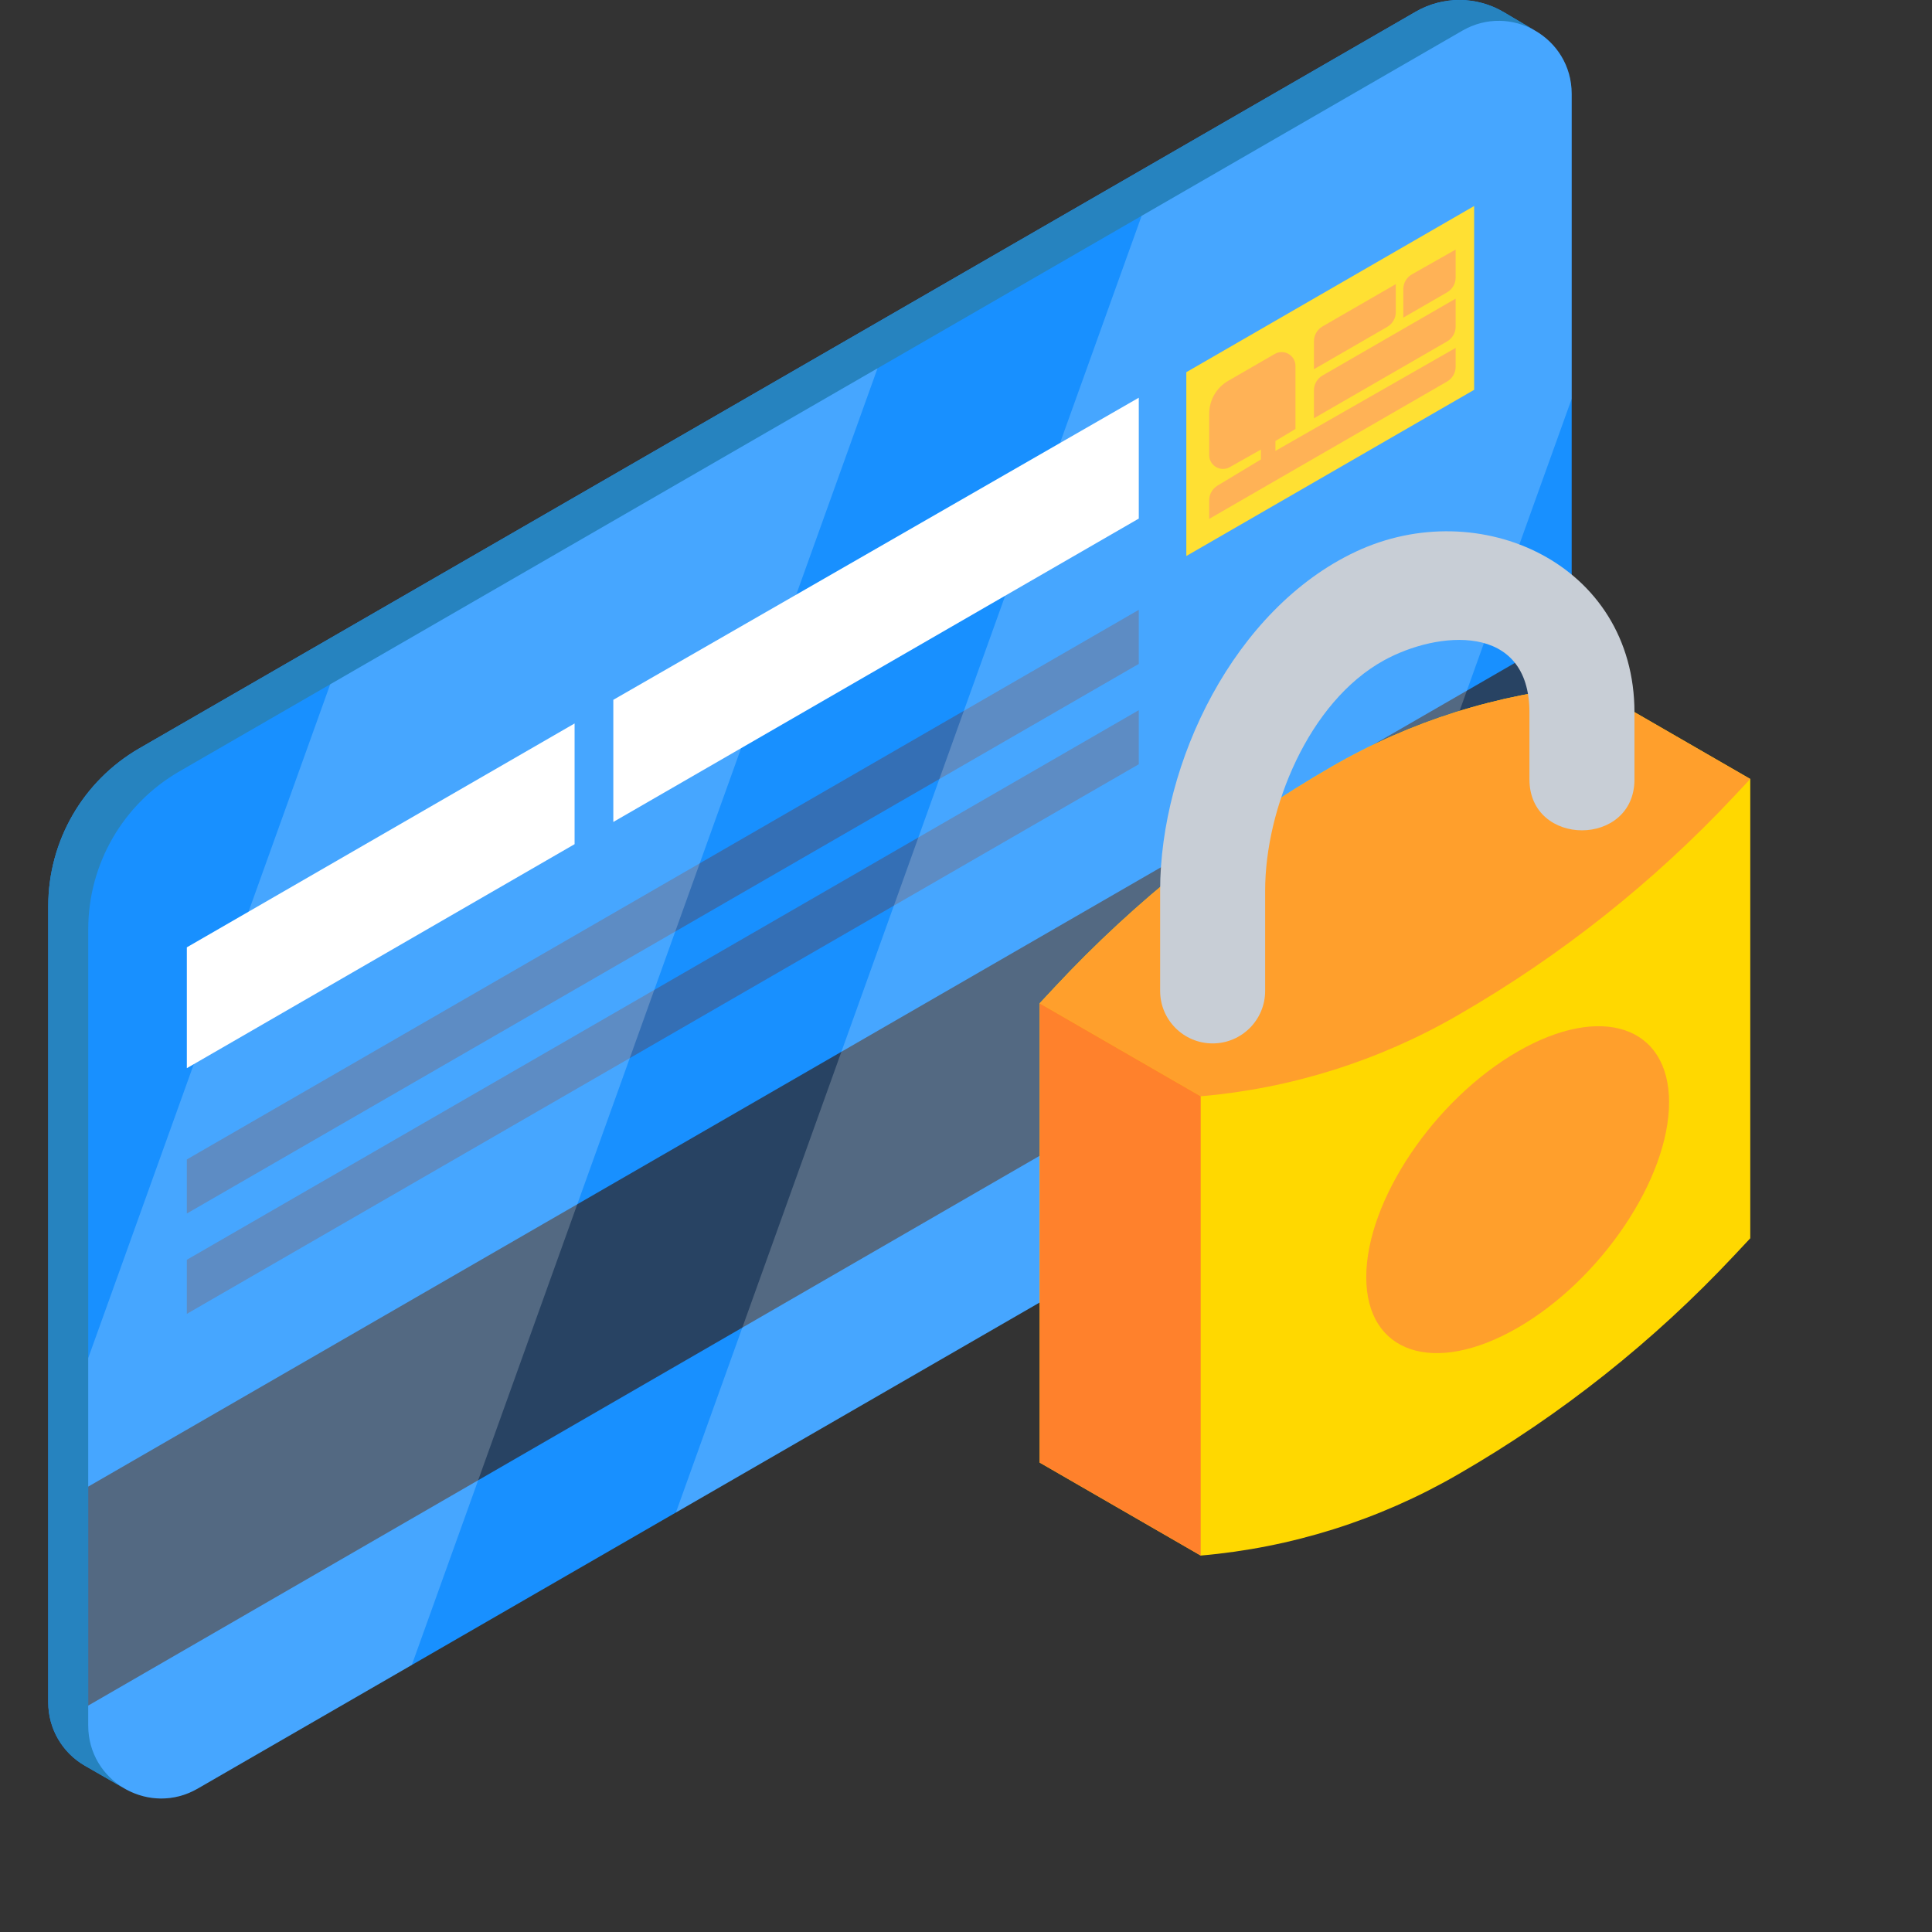 <?xml version="1.0"?>
<svg xmlns="http://www.w3.org/2000/svg" xmlns:xlink="http://www.w3.org/1999/xlink" version="1.1" id="Capa_1" x="0px" y="0px" viewBox="0 0 550 550" style="enable-background:new 0 0 512.001 512.001;" xml:space="preserve" width="512px" height="512px" class=""><rect x="0" y="0" width="550" height="550" fill="#333333" stroke="none"/><g><path style="fill:#1890FF" d="M436.88,8.649l-8.8-5.198c-7.712-4.555-17.279-4.604-25.036-0.127L39.659,213.04  c-16.042,9.262-25.925,26.379-25.925,44.904v226.707c0,7.434,3.974,14.301,10.419,18.006l11.082,6.37  c0.188,0.112,0.378,0.221,0.57,0.328l0.301,0.173l0.006-0.008c5.96,3.184,13.452,3.531,20.14-0.33l365.247-210.876  c16.043-9.262,25.925-26.379,25.925-44.904V26.712C447.423,18.652,443.019,12.121,436.88,8.649z" data-original="#00D16D" class="" data-old_color="#00D16D"/><path style="fill:#2683BF" d="M25.119,491.214V264.517c0-18.524,9.883-35.641,25.925-44.904L416.291,8.738  c6.856-3.959,14.559-3.499,20.589-0.089l-8.8-5.198c-7.712-4.555-17.279-4.604-25.036-0.127L39.659,213.04  c-16.042,9.262-25.925,26.379-25.925,44.904v226.707c0,7.434,3.974,14.301,10.419,18.006l11.082,6.37  C29.32,505.496,25.119,499.085,25.119,491.214z" data-original="#007A6E" class="" data-old_color="#007A6E"/><path style="fill:#2683BF;" d="M35.804,509.354l0.301,0.173l0.006-0.008C36.009,509.464,35.906,509.41,35.804,509.354z" data-original="#2683BF" class=""/><polygon style="fill:#284363;" points="25.119,423.207 447.303,179.459 447.303,241.581 25.119,485.541 " data-original="#284363" class=""/><polygon style="fill:#FFD800;" points="337.72,105.953 419.656,58.648 419.656,110.979 337.72,158.284 " data-original="#FFD800" class=""/><g>
	<path style="fill:#FF9F2C;" d="M349.639,108.416l13.256-7.653c2.62-1.513,5.895,0.378,5.895,3.403v17.95l-5.701,3.421v2.819   l51.304-29.317v5.349c0,1.743-0.93,3.354-2.44,4.226l-67.72,39.098v-5.289c0-1.711,0.896-3.297,2.362-4.18l12.359-7.445v-2.819   l-8.858,5.003c-2.62,1.48-5.863-0.413-5.863-3.422v-11.784C344.235,113.916,346.295,110.347,349.639,108.416z" data-original="#FF9F2C" class=""/>
	<path style="fill:#FF9F2C;" d="M411.954,97.196c1.51-0.871,2.44-2.482,2.44-4.226v-7.956l-37.902,21.883   c-1.51,0.871-2.44,2.482-2.44,4.226v7.956L411.954,97.196z" data-original="#FF9F2C" class=""/>
	<path style="fill:#FF9F2C;" d="M376.492,92.927c-1.51,0.872-2.44,2.482-2.44,4.226v7.956l20.864-12.052   c1.509-0.872,2.439-2.482,2.439-4.225v-7.95L376.492,92.927z" data-original="#FF9F2C" class=""/>
	<path style="fill:#FF9F2C;" d="M401.958,78.093c-1.528,0.866-2.473,2.488-2.473,4.245v8.087l12.469-7.199   c1.51-0.871,2.44-2.482,2.44-4.226v-7.956L401.958,78.093z" data-original="#FF9F2C" class=""/>
</g><g>
	<polygon style="fill:#FFFFFF;" points="53.19,269.683 53.19,304.088 163.574,240.317 163.574,205.953  " data-original="#FFFFFF" class=""/>
	<polygon style="fill:#FFFFFF;" points="174.599,199.224 174.599,233.993 324.189,147.627 324.189,113.222  " data-original="#FFFFFF" class=""/>
</g><g>
	<polygon style="fill:#346FB5" points="53.19,330.069 324.189,173.607 324.189,188.998 53.19,345.459  " data-original="#009F5E" class="active-path" data-old_color="#009F5E"/>
	<polygon style="fill:#346FB5" points="53.19,358.633 324.189,202.172 324.189,217.563 53.19,374.024  " data-original="#009F5E" class="active-path" data-old_color="#009F5E"/>
</g><g style="opacity:0.2;">
	<path style="fill:#FFFFFF;" d="M94.003,194.811L25.119,386.605v104.61c0,15.977,17.296,25.963,31.132,17.974l60.986-35.211   l132.574-369.123L94.003,194.811z" data-original="#FFFFFF" class=""/>
</g><g style="opacity:0.2;">
	<path style="fill:#FFFFFF;" d="M447.423,113.53V26.712c0-15.977-17.296-25.963-31.132-17.974l-91.296,52.71L192.421,430.57   l178.056-102.8L447.423,113.53z" data-original="#FFFFFF" class=""/>
</g><path style="fill:#FFD800;" d="M498.266,221.761l-45.992-26.553l-0.117,0.01c-25.701,2.238-50.599,10.083-72.941,22.982l0,0  c-29.257,16.891-55.842,38.036-78.884,62.741l-4.361,4.676v130.747l45.848,26.47l0,0l0,0c25.742-2.224,50.682-10.073,73.058-22.992  l0.442-0.255c29.053-16.774,55.472-37.742,78.404-62.227l4.544-4.851L498.266,221.761L498.266,221.761z" data-original="#FFD800" class=""/><path style="fill:#FF9F2C;" d="M295.97,285.617l45.847,26.47l0,0c25.742-2.224,50.682-10.073,73.059-22.992l0.442-0.255  c29.053-16.774,55.472-37.742,78.404-62.227l4.544-4.851l-45.991-26.553l-0.118,0.01c-25.701,2.238-50.599,10.083-72.941,22.982l0,0  c-29.257,16.891-55.842,38.036-78.884,62.741L295.97,285.617z" data-original="#FF9F2C" class=""/><polygon style="fill:#FF812C;" points="341.818,312.087 295.97,285.617 295.97,416.364 341.818,442.834 " data-original="#FF812C" class=""/><path style="fill:#C8CED6;" d="M345.214,297.038c-8.256,0-14.948-6.693-14.948-14.948v-28.56c0-36.443,21.066-80.213,55.707-96.488  c35.175-16.526,79.325,3.379,79.325,45.798v19.041c0,19.328-29.897,19.328-29.897,0V202.84c0-25.836-26.248-23.204-41.427-14.842  c-21.483,11.834-33.812,42.251-33.812,65.532v28.56C360.162,290.346,353.47,297.038,345.214,297.038z" data-original="#C8CED6" class=""/><path style="fill:#FF9F2C;" d="M475.15,313.788c0,21.712-19.299,50.456-43.104,64.2c-23.806,13.744-43.104,7.285-43.104-14.428  c0-21.712,19.298-50.456,43.104-64.2C455.851,285.616,475.15,292.075,475.15,313.788z" data-original="#FF9F2C" class=""/></g> </svg>
